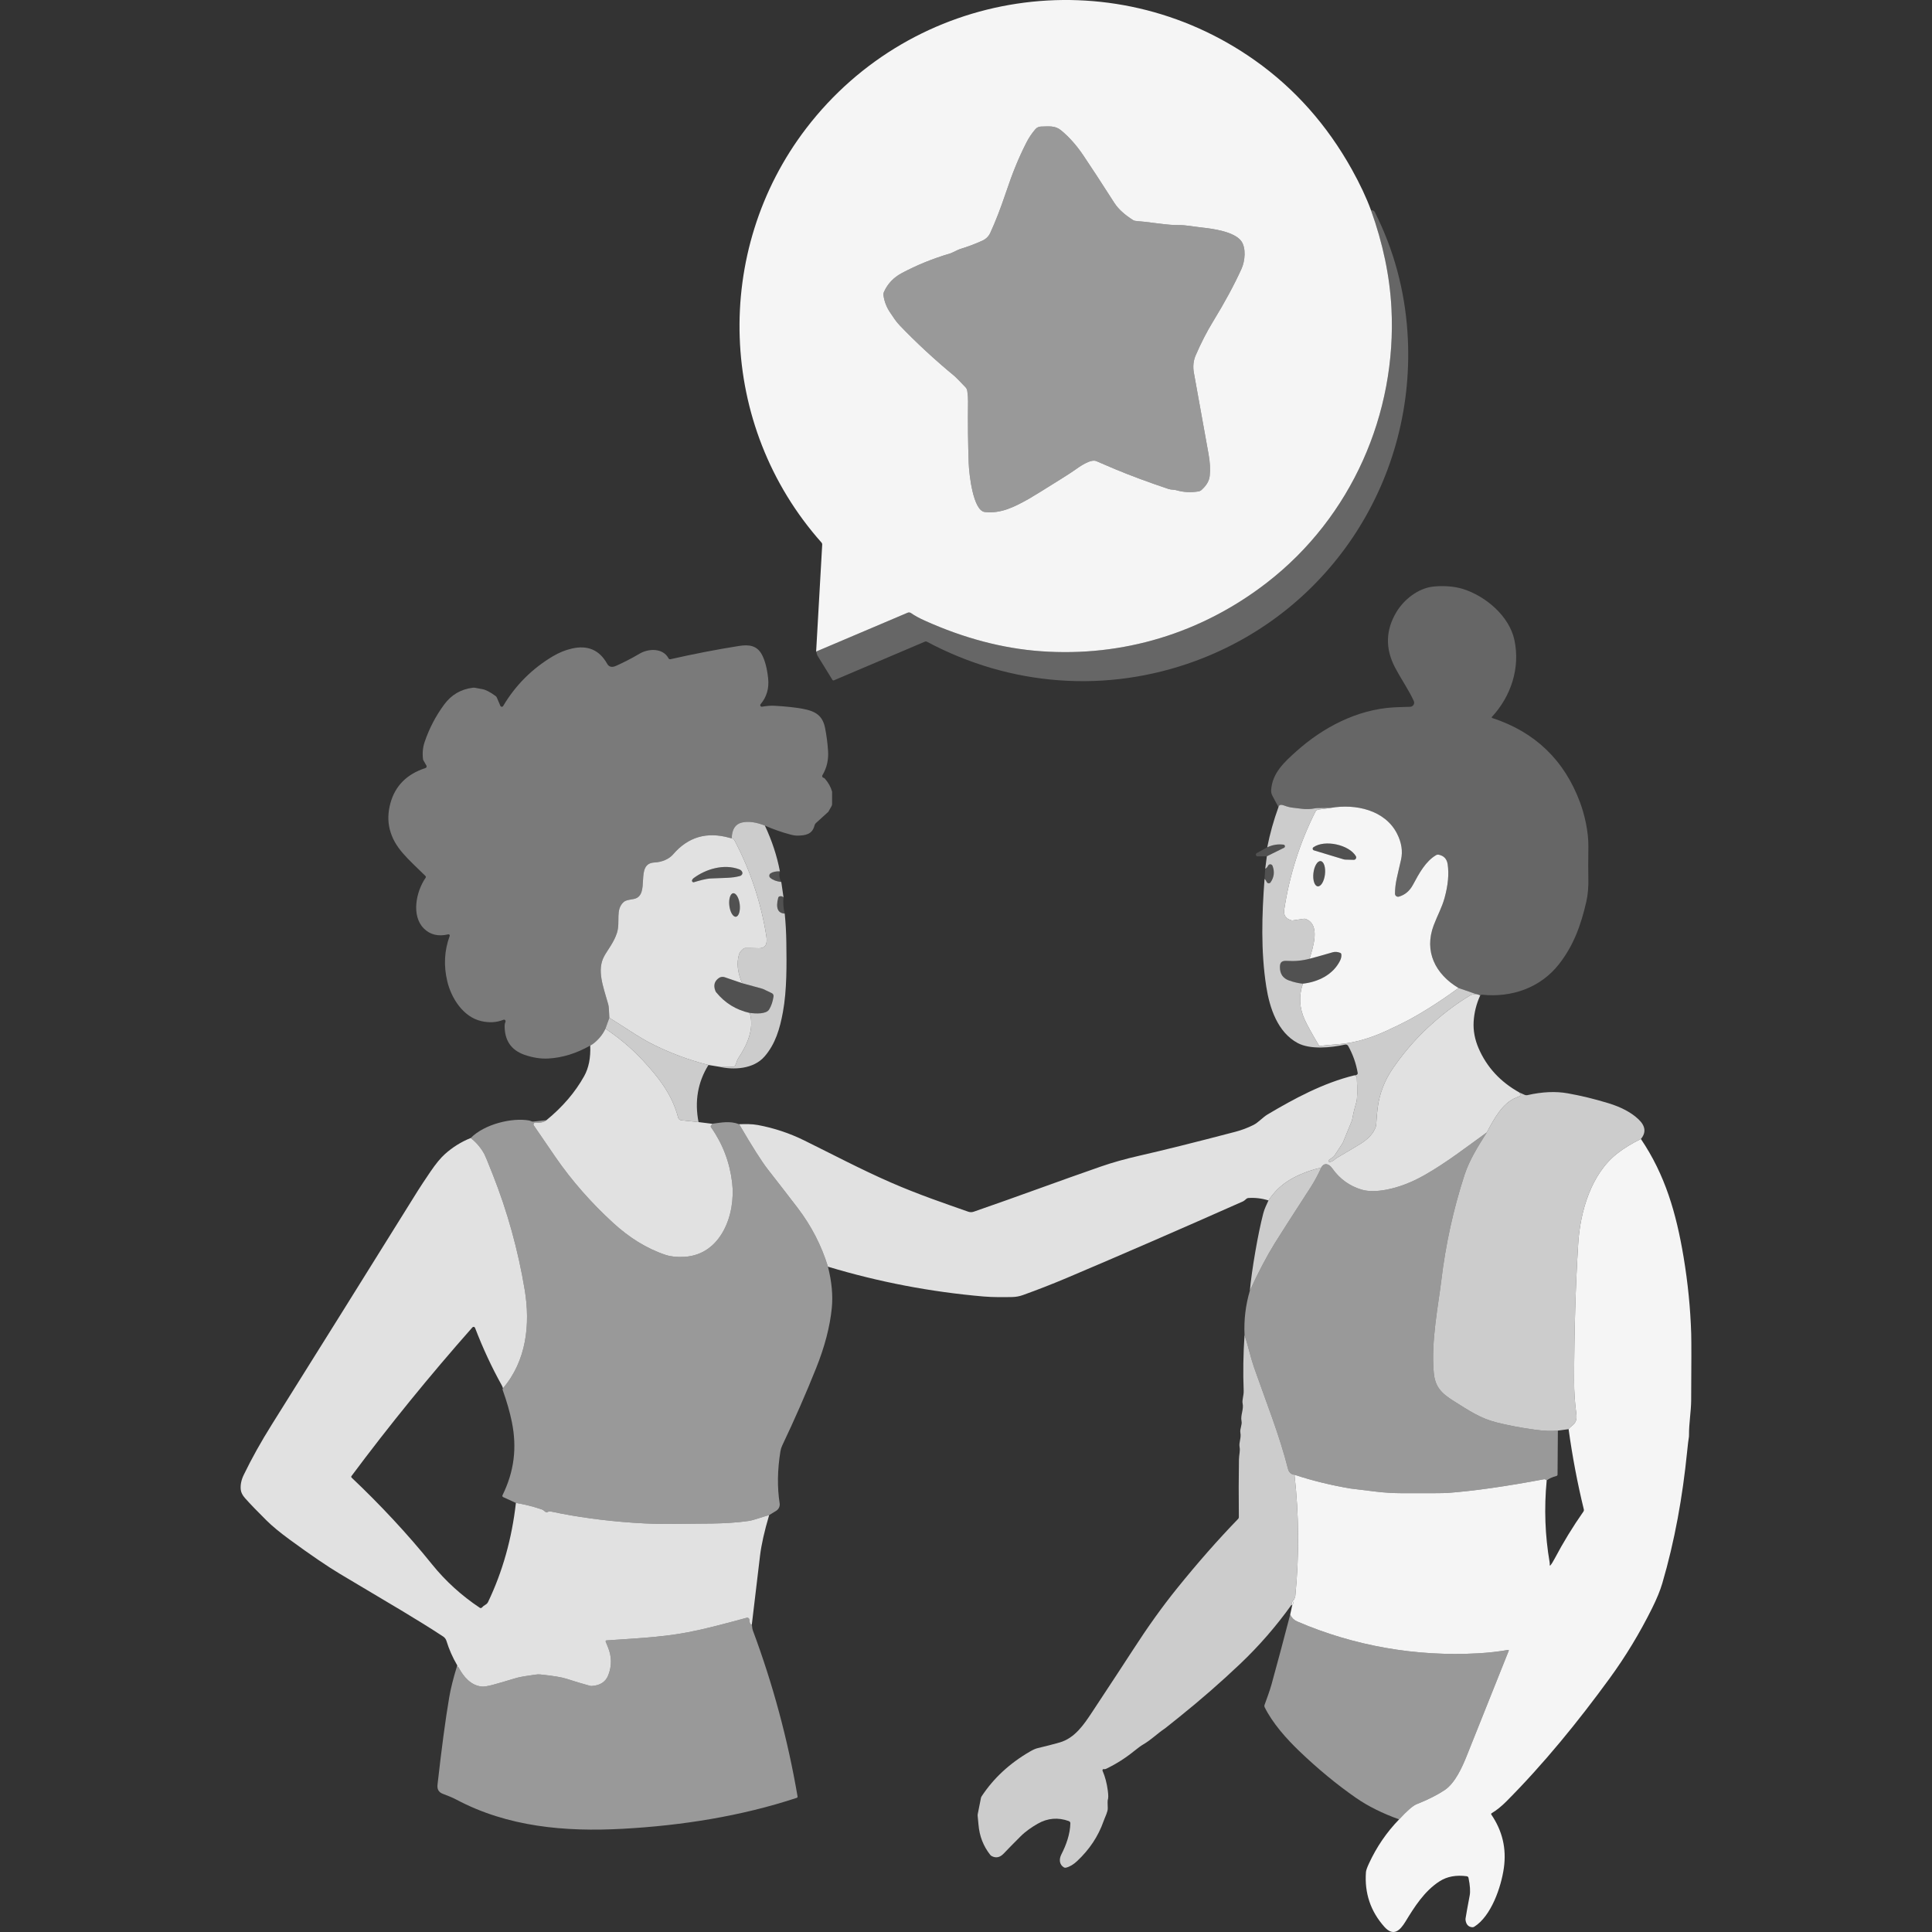 <?xml version="1.0" encoding="UTF-8" standalone="no"?>
<!DOCTYPE svg PUBLIC "-//W3C//DTD SVG 1.1//EN" "http://www.w3.org/Graphics/SVG/1.1/DTD/svg11.dtd">
<svg width="100%" height="100%" viewBox="0 0 300 300" version="1.1" xmlns="http://www.w3.org/2000/svg" xmlns:xlink="http://www.w3.org/1999/xlink" xml:space="preserve" xmlns:serif="http://www.serif.com/" style="fill-rule:evenodd;clip-rule:evenodd;stroke-linejoin:round;stroke-miterlimit:2;">
    <rect x="0" y="0" width="300" height="300" fill="#333333" stroke="none"/>
    <path d="M212.888,32.647C214.747,37.821 215.803,42.886 216.062,47.836C216.913,64.253 209.832,80.335 196.72,90.478C186.577,98.324 174.357,102.036 161.641,101.124C155.703,100.698 149.684,99.111 143.582,96.363C142.702,95.966 141.995,95.575 141.458,95.195C141.307,95.089 141.112,95.07 140.942,95.14L126.729,101.175L127.673,84.549C127.68,84.444 127.641,84.338 127.571,84.258C111.403,66.084 110.644,38.924 125.184,19.934C141.81,-1.782 172.498,-6.454 194.867,9.378C201.043,13.749 206.06,19.397 209.919,26.318C211.186,28.593 212.175,30.701 212.888,32.647ZM152.916,79.503C155.428,79.785 157.517,78.723 159.83,77.417C160.381,77.107 162.057,76.07 164.864,74.31C165.827,73.705 166.483,73.277 166.838,73.024C167.606,72.47 169.359,71.226 170.233,71.6C171.74,72.25 172.684,72.653 173.058,72.809C175.519,73.84 178.322,74.88 181.464,75.932C181.627,75.987 181.905,76.028 182.299,76.057C182.446,76.07 182.59,76.096 182.728,76.137C183.774,76.438 184.894,76.496 186.084,76.31C186.263,76.281 186.433,76.201 186.567,76.08C187.332,75.398 187.754,74.681 187.841,73.923C187.956,72.921 187.895,71.773 187.658,70.477C186.887,66.269 186.132,62.074 185.387,57.892C185.211,56.916 185.303,56.011 185.665,55.176C186.484,53.275 187.38,51.528 188.353,49.938C190.18,46.953 191.655,44.22 192.778,41.743C193.338,40.515 193.517,38.48 192.733,37.424C191.648,35.968 188.359,35.517 186.663,35.334C185.115,35.168 184.222,34.938 182.929,34.95C182.225,34.957 181.291,34.883 180.123,34.733C178.206,34.486 176.93,34.342 176.293,34.298C176.175,34.288 176.059,34.25 175.96,34.186C174.613,33.338 173.637,32.445 173.036,31.507C171.049,28.407 169.452,25.959 168.242,24.164C167.177,22.58 166.012,21.265 164.742,20.225C163.804,19.457 162.812,19.637 161.645,19.653C161.315,19.656 161.001,19.803 160.784,20.052C160.23,20.692 159.757,21.393 159.37,22.158C158.138,24.58 157.226,26.849 156.231,29.808C155.37,32.365 154.551,34.483 153.767,36.166C153.514,36.713 153.098,37.117 152.525,37.379C151.431,37.875 150.273,38.31 149.05,38.684C148.951,38.713 148.852,38.752 148.759,38.8C148.097,39.129 147.684,39.315 147.524,39.363C144.852,40.15 142.35,41.167 140.024,42.412C138.757,43.087 137.839,44.054 137.272,45.305C137.192,45.484 137.164,45.679 137.189,45.874C137.32,46.825 137.663,47.704 138.21,48.514C138.792,49.372 139.099,49.89 139.72,50.539C142.283,53.218 145.118,55.838 148.228,58.408C148.385,58.539 148.945,59.105 149.905,60.11C150.068,60.279 150.17,60.494 150.202,60.724C150.286,61.303 150.324,61.831 150.318,62.314C150.276,65.748 150.311,68.957 150.42,71.936C150.484,73.654 151.102,79.298 152.916,79.503Z" style="fill:white;fill-opacity:0.95;fill-rule:nonzero;"/>
    <path d="M152.916,79.503C151.102,79.298 150.484,73.654 150.42,71.936C150.311,68.957 150.276,65.748 150.318,62.314C150.324,61.831 150.286,61.303 150.202,60.724C150.17,60.494 150.068,60.279 149.905,60.11C148.945,59.105 148.385,58.539 148.228,58.408C145.118,55.838 142.283,53.218 139.72,50.539C139.099,49.89 138.792,49.372 138.21,48.514C137.663,47.704 137.32,46.825 137.189,45.874C137.164,45.679 137.192,45.484 137.272,45.305C137.839,44.054 138.757,43.087 140.024,42.412C142.35,41.167 144.852,40.15 147.524,39.363C147.684,39.315 148.097,39.129 148.759,38.8C148.852,38.752 148.951,38.713 149.05,38.684C150.273,38.31 151.431,37.875 152.525,37.379C153.098,37.117 153.514,36.713 153.767,36.166C154.551,34.483 155.37,32.365 156.231,29.808C157.226,26.849 158.138,24.58 159.37,22.158C159.757,21.393 160.23,20.692 160.784,20.052C161.001,19.803 161.315,19.656 161.645,19.653C162.812,19.637 163.804,19.457 164.742,20.225C166.012,21.265 167.177,22.58 168.242,24.164C169.452,25.959 171.049,28.407 173.036,31.507C173.637,32.445 174.613,33.338 175.96,34.186C176.059,34.25 176.175,34.288 176.293,34.298C176.93,34.342 178.206,34.486 180.123,34.733C181.291,34.883 182.225,34.957 182.929,34.95C184.222,34.938 185.115,35.168 186.663,35.334C188.359,35.517 191.648,35.968 192.733,37.424C193.517,38.48 193.338,40.515 192.778,41.743C191.655,44.22 190.18,46.953 188.353,49.938C187.38,51.528 186.484,53.275 185.665,55.176C185.303,56.011 185.211,56.916 185.387,57.892C186.132,62.074 186.887,66.269 187.658,70.477C187.895,71.773 187.956,72.921 187.841,73.923C187.754,74.681 187.332,75.398 186.567,76.08C186.433,76.201 186.263,76.281 186.084,76.31C184.894,76.496 183.774,76.438 182.728,76.137C182.59,76.096 182.446,76.07 182.299,76.057C181.905,76.028 181.627,75.987 181.464,75.932C178.322,74.88 175.519,73.84 173.058,72.809C172.684,72.653 171.74,72.25 170.233,71.6C169.359,71.226 167.606,72.47 166.838,73.024C166.483,73.277 165.827,73.705 164.864,74.31C162.057,76.07 160.381,77.107 159.83,77.417C157.517,78.723 155.428,79.785 152.916,79.503Z" style="fill:white;fill-opacity:0.5;fill-rule:nonzero;"/>
    <path d="M126.729,101.175L140.942,95.14C141.112,95.07 141.307,95.089 141.458,95.195C141.995,95.575 142.702,95.966 143.582,96.363C149.684,99.111 155.703,100.698 161.641,101.124C174.357,102.036 186.577,98.324 196.72,90.478C209.832,80.335 216.913,64.253 216.062,47.836C215.803,42.886 214.747,37.821 212.888,32.647C213.179,32.627 213.384,32.733 213.499,32.963C216.427,38.796 218.11,45.007 218.552,51.595C220.055,74.089 206.805,94.84 185.633,102.631C171.852,107.702 156.925,106.579 143.912,99.636C143.832,99.591 143.733,99.588 143.646,99.623L129.481,105.645C129.401,105.677 129.308,105.648 129.263,105.575L126.976,101.866C126.924,101.78 126.883,101.69 126.854,101.594L126.729,101.175Z" style="fill:white;fill-opacity:0.25;fill-rule:nonzero;"/>
    <path d="M229.847,154.569C229.645,154.463 229.434,154.396 229.213,154.361L226.477,153.417C222.878,151.263 221.092,147.737 222.628,143.667C223.198,142.163 223.895,140.935 224.308,139.444C224.858,137.45 225.018,135.7 224.791,134.193C224.666,133.364 224.193,132.871 223.377,132.711C223.252,132.686 223.124,132.708 223.015,132.772C221.374,133.729 220.363,135.601 219.406,137.386C218.891,138.346 218.164,138.96 217.221,139.229C216.913,139.316 216.609,139.085 216.613,138.768C216.625,137.108 216.961,136.129 217.553,133.492C217.844,132.19 217.64,130.843 216.933,129.451C215.077,125.787 210.504,124.77 206.645,125.448L204.495,125.477C204.409,125.48 204.326,125.49 204.242,125.506C203.519,125.653 202.815,125.678 202.131,125.586C201.532,125.506 201.065,125.451 200.732,125.416C200.339,125.378 199.888,125.262 199.372,125.07C198.883,124.888 198.598,124.974 198.518,125.33L197.558,123.522C197.43,123.279 197.369,123.003 197.382,122.728C197.526,120.037 199.472,118.3 201.276,116.681C205.433,112.947 210.712,110.192 216.318,109.846C216.853,109.814 217.739,109.782 218.971,109.75C219.422,109.737 219.719,109.27 219.534,108.857C218.801,107.219 217.672,105.623 216.641,103.684C215.077,100.727 215.147,97.838 216.853,95.012C218.008,93.099 220.167,91.384 222.436,91.099C223.889,90.92 225.716,91 227.172,91.457C230.679,92.561 234.358,95.646 235.158,99.386C236.083,103.719 234.624,108.118 231.667,111.312C231.613,111.369 231.635,111.465 231.712,111.491C238.358,113.663 242.901,118.025 245.34,124.578C246.037,126.446 246.671,129.093 246.642,131.467C246.613,133.819 246.61,135.412 246.636,136.247C246.677,137.665 246.572,138.925 246.319,140.026C245.49,143.645 244.351,146.816 242.073,149.721C239.203,153.385 234.726,154.933 230.157,154.46C230.035,154.447 229.933,154.482 229.847,154.569Z" style="fill:white;fill-opacity:0.25;fill-rule:nonzero;"/>
    <path d="M118.772,128.2C117.383,127.646 116.189,127.489 115.188,127.726C114.174,127.969 113.652,128.782 113.623,130.168C113.495,130.152 113.386,130.129 113.3,130.104C109.774,129.102 106.849,129.953 104.526,132.657C103.883,133.403 102.789,133.873 101.618,133.927C98.482,134.074 101.109,139.053 98.418,139.591C97.874,139.7 97.202,139.748 96.85,140.061C95.516,141.245 96.351,143.107 95.804,144.845C95.353,146.291 94.361,147.494 93.836,148.448C92.63,150.639 93.663,153.161 94.45,155.97C94.527,156.245 94.582,156.936 94.617,158.044L94.009,159.736C93.766,160.261 93.459,160.731 93.091,161.147C92.595,161.71 92.115,162.114 91.651,162.354C89.494,163.579 87.321,164.248 85.13,164.366C83.952,164.427 82.727,164.238 81.45,163.793C79.37,163.067 78.34,161.554 78.359,159.25C78.362,159.048 78.404,158.86 78.484,158.687C78.58,158.482 78.375,158.264 78.167,158.351C77.114,158.78 75.959,158.847 74.699,158.549C71.947,157.906 70.097,155.049 69.457,152.39C68.872,149.951 68.994,147.6 69.829,145.334C69.88,145.194 69.755,145.05 69.608,145.085C68.069,145.449 66.814,145.155 65.839,144.198C63.829,142.227 64.6,138.445 66.088,136.301C66.149,136.212 66.136,136.094 66.059,136.017C63.298,133.291 61.244,131.662 60.517,128.753C60.201,127.489 60.236,126.146 60.623,124.725C61.362,122.021 63.176,120.197 66.069,119.26C66.226,119.209 66.299,119.026 66.216,118.882L65.73,118.037C65.707,118.002 65.695,117.967 65.691,117.926C65.567,116.972 65.65,116.066 65.941,115.206C66.648,113.116 67.662,111.174 68.984,109.382C70.094,107.882 71.572,107.018 73.425,106.79C73.547,106.774 73.671,106.781 73.793,106.806C73.956,106.842 74.331,106.909 74.913,107.014C75.431,107.107 76.113,107.462 76.954,108.077C77.044,108.141 77.114,108.23 77.156,108.333L77.697,109.606C77.774,109.789 78.023,109.805 78.126,109.635C80.045,106.403 82.618,103.828 85.846,101.908C86.797,101.341 87.779,100.941 88.793,100.708C91.248,100.141 93.075,100.925 94.268,103.053C94.556,103.568 95.017,103.68 95.654,103.396C96.437,103.047 98.028,102.282 99.282,101.521C100.652,100.692 102.933,100.567 103.813,102.234C103.867,102.336 103.986,102.391 104.098,102.365C107.717,101.543 111.259,100.858 114.724,100.308C116.295,100.058 117.556,100.209 118.33,101.693C118.8,102.599 119.114,103.815 119.277,105.347C119.44,106.893 119.05,108.224 118.106,109.347C117.962,109.52 118.112,109.776 118.333,109.737C119.063,109.606 119.728,109.558 120.327,109.593C122.038,109.693 123.466,109.846 124.614,110.054C126.662,110.429 127.74,111.12 128.124,113.075C128.342,114.172 128.492,115.331 128.579,116.553C128.678,117.964 128.39,119.234 127.708,120.37C127.651,120.466 127.657,120.591 127.724,120.68C127.763,120.728 127.827,120.767 127.913,120.792C127.98,120.808 128.048,120.86 128.118,120.946C128.633,121.544 128.991,122.191 129.196,122.888C129.203,122.911 129.206,122.93 129.206,122.949L129.206,124.856C129.206,124.974 129.174,125.09 129.116,125.189L128.636,126.03C128.627,126.05 128.611,126.066 128.595,126.082L126.726,127.777C126.601,127.889 126.512,128.037 126.47,128.2C126.128,129.563 125.078,129.729 123.872,129.755C123.562,129.764 123.181,129.707 122.733,129.588C121.418,129.243 120.096,128.779 118.772,128.2Z" style="fill:white;fill-opacity:0.35;fill-rule:nonzero;"/>
    <path d="M210.683,167.278C210.581,167.096 210.456,166.993 210.312,166.977C210.517,166.98 210.667,166.926 210.767,166.82C210.818,166.769 210.84,166.696 210.827,166.622C210.575,165.134 210.079,163.733 209.346,162.418C209.253,162.248 209.061,162.162 208.872,162.203C206.623,162.702 203.443,162.994 201.51,161.966C198.381,160.299 197.142,156.508 196.624,153.193C195.763,147.664 195.942,142.023 196.358,136.471C196.486,136.583 196.602,136.749 196.704,136.964C196.816,137.201 197.142,137.226 197.293,137.012C197.843,136.225 197.945,135.374 197.603,134.458C197.485,134.142 197.046,134.122 196.902,134.426C196.787,134.67 196.64,134.823 196.464,134.89L196.714,132.961L199.382,131.643C199.609,131.531 199.555,131.192 199.302,131.156C198.448,131.044 197.603,131.182 196.774,131.569C197.193,129.454 197.776,127.374 198.518,125.33C198.598,124.974 198.883,124.888 199.372,125.07C199.888,125.262 200.339,125.378 200.732,125.416C201.065,125.451 201.532,125.506 202.131,125.586C202.815,125.678 203.519,125.653 204.242,125.506C204.326,125.49 204.409,125.48 204.495,125.477L206.645,125.448L204.732,125.704C204.521,125.733 204.338,125.864 204.246,126.053C201.836,130.856 200.227,135.921 199.414,141.251C199.283,142.115 199.664,142.669 200.563,142.915C200.604,142.928 200.649,142.931 200.691,142.925L202.467,142.666C202.556,142.653 202.649,142.663 202.735,142.695C205.145,143.574 203.83,147.232 203.347,148.876C202.214,149.174 201.056,149.283 199.872,149.203C199.094,149.152 198.749,149.372 198.745,150.143C198.736,151.212 199.209,151.913 200.16,152.249C200.931,152.521 201.647,152.684 202.31,152.745C201.663,154.649 201.759,156.517 202.601,158.344C202.982,159.176 203.711,160.498 204.786,162.309C204.838,162.395 204.94,162.44 205.039,162.421C205.452,162.341 206.386,162.245 207.836,162.139C210.168,161.963 212.616,161.288 215.179,160.114C216.693,159.419 217.876,158.844 218.724,158.386C221.147,157.08 223.732,155.423 226.477,153.417L229.213,154.361L228.57,154.45C228.493,154.46 228.42,154.485 228.352,154.527C226.007,155.913 223.703,157.682 221.441,159.829C219.518,161.656 217.78,163.707 216.232,165.976C214.974,167.822 214.2,169.851 213.915,172.065C213.835,172.695 213.762,173.537 213.698,174.583C213.688,174.737 213.659,174.89 213.605,175.034C213.256,175.984 212.498,176.829 211.333,177.562C210.712,177.952 209.455,178.704 207.557,179.814C207.468,179.869 207.385,179.93 207.311,180C207.061,180.234 206.789,180.381 206.498,180.438C206.309,180.477 206.207,180.23 206.361,180.118L207.058,179.616C207.106,179.581 207.148,179.536 207.183,179.485L208.508,177.463L209.877,174.125C209.919,174.029 209.948,173.93 209.967,173.825C210.13,172.929 210.344,172.042 210.61,171.166C210.77,170.638 210.795,169.342 210.683,167.278Z" style="fill:white;fill-opacity:0.75;"/>
    <path d="M203.347,148.876C203.83,147.232 205.145,143.574 202.735,142.695C202.649,142.663 202.556,142.653 202.467,142.666L200.691,142.925C200.649,142.931 200.604,142.928 200.563,142.915C199.664,142.669 199.283,142.115 199.414,141.251C200.227,135.921 201.836,130.856 204.246,126.053C204.338,125.864 204.521,125.733 204.732,125.704L206.645,125.448C210.504,124.77 215.077,125.787 216.933,129.451C217.64,130.843 217.844,132.19 217.553,133.492C216.961,136.129 216.625,137.108 216.613,138.768C216.609,139.085 216.913,139.316 217.221,139.229C218.164,138.96 218.891,138.346 219.406,137.386C220.363,135.601 221.374,133.729 223.015,132.772C223.124,132.708 223.252,132.686 223.377,132.711C224.193,132.871 224.666,133.364 224.791,134.193C225.018,135.7 224.858,137.45 224.308,139.444C223.895,140.935 223.198,142.163 222.628,143.667C221.092,147.737 222.878,151.263 226.477,153.417C223.732,155.423 221.147,157.08 218.724,158.386C217.876,158.844 216.693,159.419 215.179,160.114C212.616,161.288 210.168,161.963 207.836,162.139C206.386,162.245 205.452,162.341 205.039,162.421C204.94,162.44 204.838,162.395 204.786,162.309C203.711,160.498 202.982,159.176 202.601,158.344C201.759,156.517 201.663,154.649 202.31,152.745C204.668,152.482 206.998,151.36 208.079,149.18C208.255,148.825 208.322,148.492 208.284,148.185C208.271,148.08 208.2,147.994 208.101,147.955C207.688,147.793 207.302,147.764 206.943,147.868C205.207,148.375 204.009,148.707 203.347,148.876ZM205.074,133.71C204.578,133.652 204.076,134.484 203.948,135.566C203.82,136.65 204.118,137.575 204.614,137.632C205.11,137.69 205.612,136.858 205.74,135.776C205.868,134.692 205.57,133.767 205.074,133.71ZM204.025,132.043L208.591,133.425C208.703,133.46 208.815,133.479 208.933,133.483L210.204,133.518C210.501,133.527 210.69,133.204 210.54,132.948C209.493,131.176 205.718,130.321 203.948,131.56C203.762,131.691 203.807,131.975 204.025,132.043Z" style="fill:white;fill-opacity:0.95;"/>
    <path d="M204.025,132.043C203.807,131.975 203.762,131.691 203.948,131.56C205.718,130.321 209.493,131.176 210.54,132.948C210.69,133.204 210.501,133.527 210.204,133.518L208.933,133.483C208.815,133.479 208.703,133.46 208.591,133.425L204.025,132.043ZM205.074,133.71C205.57,133.767 205.868,134.692 205.74,135.776C205.612,136.858 205.11,137.69 204.614,137.632C204.118,137.575 203.82,136.65 203.948,135.566C204.076,134.484 204.578,133.652 205.074,133.71ZM202.31,152.745C201.647,152.684 200.931,152.521 200.16,152.249C199.209,151.913 198.736,151.212 198.745,150.143C198.749,149.372 199.094,149.152 199.872,149.203C201.056,149.283 202.214,149.174 203.347,148.876C204.009,148.707 205.206,148.371 206.943,147.868C207.301,147.763 207.689,147.792 208.101,147.955C208.201,147.993 208.271,148.08 208.284,148.185C208.322,148.492 208.255,148.825 208.079,149.18C206.997,151.359 204.668,152.482 202.31,152.745ZM196.358,136.471L196.464,134.89C196.64,134.823 196.787,134.67 196.902,134.426C197.046,134.122 197.485,134.142 197.603,134.458C197.945,135.374 197.843,136.225 197.293,137.012C197.142,137.226 196.816,137.201 196.704,136.964C196.602,136.749 196.486,136.583 196.358,136.471Z" style="fill:white;fill-opacity:0.15;"/>
    <path d="M118.772,128.2C119.875,130.552 120.653,132.916 121.101,135.294C120.474,135.284 119.991,135.39 119.655,135.61C119.408,135.774 119.389,136.126 119.613,136.317C120.003,136.65 120.573,136.865 121.319,136.957L121.664,139.335C121.463,139.165 121.258,139.117 121.043,139.188C120.941,139.223 120.864,139.303 120.839,139.405C120.432,140.986 120.771,141.805 121.853,141.863C121.997,143.299 122.08,144.784 122.102,146.317C122.15,149.737 122.202,153.721 121.568,157.164C121.098,159.711 120.419,162.091 118.714,164.056C117.018,166.011 113.918,166.193 111.521,165.614L113.876,165.64C113.978,165.64 114.078,165.585 114.132,165.499C114.353,165.141 114.404,164.683 114.625,164.347C115.978,162.306 117.168,159.813 116.42,157.292C117.348,157.404 118.986,157.5 119.44,156.741C119.776,156.181 120,155.513 120.115,154.729C120.147,154.517 120.039,154.31 119.843,154.217L118.528,153.59C118.464,153.561 118.397,153.535 118.33,153.516L115.249,152.674C114.522,151.033 114.359,149.542 114.753,148.201C114.842,147.9 115.076,147.603 115.453,147.309C115.533,147.245 115.633,147.209 115.735,147.206C116.039,147.197 116.711,147.209 117.754,147.238C119.034,147.277 119.168,146.4 118.989,145.293C118.148,140.055 116.497,135.114 114.042,130.472C113.998,130.388 113.934,130.315 113.854,130.26C113.764,130.2 113.687,130.171 113.623,130.168C113.652,128.782 114.174,127.969 115.188,127.726C116.189,127.489 117.383,127.646 118.772,128.2Z" style="fill:white;fill-opacity:0.75;fill-rule:nonzero;"/>
    <path d="M113.623,130.168C113.687,130.171 113.764,130.2 113.854,130.26C113.934,130.315 113.998,130.388 114.042,130.472C116.497,135.114 118.148,140.055 118.989,145.293C119.168,146.4 119.034,147.277 117.754,147.238C116.711,147.209 116.039,147.197 115.735,147.206C115.633,147.209 115.533,147.245 115.453,147.309C115.076,147.603 114.842,147.9 114.753,148.201C114.359,149.542 114.522,151.033 115.249,152.674L112.513,151.737C112.219,151.638 111.892,151.683 111.636,151.859C110.935,152.342 110.753,153.007 111.083,153.862C111.115,153.945 111.159,154.022 111.214,154.089C112.567,155.749 114.302,156.818 116.42,157.292C117.168,159.813 115.978,162.306 114.625,164.347C114.404,164.683 114.353,165.141 114.132,165.499C114.078,165.585 113.978,165.64 113.876,165.64L111.521,165.614L110.008,165.368C106.897,164.587 103.909,163.464 101.042,161.998C100.213,161.573 99.132,160.93 97.804,160.069C96.757,159.387 95.695,158.712 94.617,158.044C94.582,156.936 94.527,156.245 94.45,155.97C93.663,153.161 92.63,150.639 93.836,148.448C94.361,147.494 95.353,146.291 95.804,144.845C96.351,143.107 95.516,141.245 96.85,140.061C97.202,139.748 97.874,139.7 98.418,139.591C101.109,139.053 98.482,134.074 101.618,133.927C102.789,133.873 103.883,133.403 104.526,132.657C106.849,129.953 109.774,129.102 113.3,130.104C113.386,130.129 113.495,130.152 113.623,130.168ZM107.461,136.676C107.393,136.861 107.566,137.044 107.755,136.989C108.568,136.746 109.579,136.445 110.385,136.407C112.564,136.305 113.681,136.365 114.903,136.023C115.178,135.946 115.341,135.684 115.265,135.444C115.197,135.236 115.034,135.082 114.781,134.986C112.404,134.09 109.576,134.948 107.675,136.378C107.579,136.452 107.509,136.551 107.461,136.676ZM113.847,138.701C113.402,138.752 113.134,139.61 113.251,140.619C113.367,141.626 113.825,142.4 114.269,142.35C114.714,142.298 114.983,141.44 114.866,140.432C114.749,139.424 114.292,138.65 113.847,138.701Z" style="fill:white;fill-opacity:0.85;fill-rule:nonzero;"/>
    <path d="M196.714,132.961L195.286,132.977C195.005,132.98 194.906,132.606 195.152,132.468L196.774,131.569C197.603,131.182 198.448,131.044 199.302,131.156C199.555,131.192 199.609,131.531 199.382,131.643L196.714,132.961Z" style="fill:white;fill-opacity:0.15;fill-rule:nonzero;"/>
    <path d="M107.461,136.676C107.509,136.551 107.579,136.452 107.675,136.378C109.576,134.948 112.404,134.09 114.781,134.986C115.034,135.082 115.197,135.236 115.265,135.444C115.341,135.684 115.178,135.946 114.903,136.023C113.681,136.365 112.564,136.305 110.385,136.407C109.579,136.445 108.568,136.746 107.755,136.989C107.566,137.044 107.393,136.861 107.461,136.676Z" style="fill:white;fill-opacity:0.15;fill-rule:nonzero;"/>
    <path d="M121.101,135.294C120.931,135.777 121.002,136.33 121.319,136.957C120.573,136.865 120.003,136.65 119.613,136.317C119.389,136.126 119.408,135.774 119.655,135.61C119.991,135.39 120.474,135.284 121.101,135.294Z" style="fill:white;fill-opacity:0.15;fill-rule:nonzero;"/>
    <path d="M113.847,138.701C114.292,138.65 114.749,139.424 114.866,140.432C114.983,141.44 114.714,142.298 114.269,142.35C113.825,142.4 113.367,141.626 113.251,140.619C113.134,139.61 113.402,138.752 113.847,138.701Z" style="fill:white;fill-opacity:0.15;fill-rule:nonzero;"/>
    <path d="M121.664,139.335C121.574,140.212 121.638,141.053 121.853,141.863C120.771,141.805 120.432,140.986 120.839,139.405C120.864,139.303 120.941,139.223 121.043,139.188C121.258,139.117 121.463,139.165 121.664,139.335Z" style="fill:white;fill-opacity:0.15;fill-rule:nonzero;"/>
    <path d="M115.249,152.674L118.33,153.516C118.397,153.535 118.464,153.561 118.528,153.59L119.843,154.217C120.039,154.31 120.147,154.517 120.115,154.729C120,155.513 119.776,156.181 119.44,156.741C118.986,157.5 117.348,157.404 116.42,157.292C114.302,156.818 112.567,155.749 111.214,154.089C111.159,154.022 111.115,153.945 111.083,153.862C110.753,153.007 110.935,152.342 111.636,151.859C111.892,151.683 112.219,151.638 112.513,151.737L115.249,152.674Z" style="fill:white;fill-opacity:0.15;fill-rule:nonzero;"/>
    <path d="M229.213,154.361C229.434,154.396 229.645,154.463 229.847,154.569C229.248,155.887 228.906,157.253 228.826,158.671C228.749,160.043 229.008,161.416 229.603,162.792C230.877,165.726 232.992,168.011 235.945,169.649C235.971,169.735 236.028,169.835 236.121,169.947C236.179,170.014 236.16,170.119 236.08,170.158C235.916,170.241 235.673,170.347 235.357,170.474C233.296,171.306 232.003,173.713 230.871,175.84C227.674,178.141 224.58,180.55 221.207,182.464C219.208,183.597 217.256,184.348 215.352,184.72C213.774,185.027 212.472,185.03 211.451,184.729C209.58,184.179 208.06,183.088 206.898,181.459C206.623,181.072 206.345,180.851 206.06,180.79C205.689,180.71 205.391,180.88 205.167,181.296C203.26,181.754 201.612,182.403 200.22,183.241C198.931,184.019 197.846,185.075 196.966,186.403C195.952,186.08 194.906,185.955 193.827,186.028C193.725,186.035 193.626,186.076 193.549,186.144C193.299,186.368 193.13,186.499 193.04,186.537C183.329,190.847 174.203,194.815 165.657,198.434C163.376,199.397 161.094,200.289 158.813,201.105C158.288,201.294 157.735,201.393 157.175,201.403C155.885,201.425 154.228,201.448 152.74,201.32C144.504,200.609 136.447,199.067 128.566,196.69C127.552,193.391 125.981,190.351 123.859,187.567C122.336,185.574 120.8,183.587 119.251,181.613C118.288,180.381 116.794,178.032 114.775,174.567C115.754,174.541 116.717,174.516 117.677,174.692C120.189,175.159 122.598,175.959 124.899,177.095C128.982,179.104 133.705,181.597 138.328,183.616C142.587,185.478 146.827,186.915 150.35,188.153C150.622,188.249 150.916,188.249 151.191,188.156C158.102,185.769 164.403,183.405 170.943,181.139C172.735,180.515 174.731,179.955 176.93,179.456C180.565,178.631 185.534,177.392 191.834,175.741C192.797,175.488 193.731,175.136 194.634,174.685C195.398,174.305 196.096,173.482 196.822,173.053C200.95,170.606 205.455,168.164 210.312,166.977C210.456,166.993 210.581,167.096 210.683,167.278C210.795,169.342 210.77,170.638 210.61,171.166C210.344,172.042 210.13,172.929 209.967,173.825C209.948,173.93 209.919,174.029 209.877,174.125L208.508,177.463L207.183,179.485C207.148,179.536 207.106,179.581 207.058,179.616L206.361,180.118C206.207,180.23 206.309,180.477 206.498,180.438C206.789,180.381 207.061,180.234 207.311,180C207.385,179.93 207.468,179.869 207.557,179.814C209.455,178.704 210.712,177.952 211.333,177.562C212.498,176.829 213.256,175.984 213.605,175.034C213.659,174.89 213.688,174.737 213.698,174.583C213.762,173.537 213.835,172.695 213.915,172.065C214.2,169.851 214.974,167.822 216.232,165.976C217.78,163.707 219.518,161.656 221.441,159.829C223.703,157.682 226.007,155.913 228.352,154.527C228.42,154.485 228.493,154.46 228.57,154.45L229.213,154.361Z" style="fill:white;fill-opacity:0.85;fill-rule:nonzero;"/>
    <path d="M110.008,165.368C108.353,168.04 107.838,170.996 108.468,174.237L105.787,173.953C105.553,173.927 105.362,173.761 105.301,173.537C104.386,170.001 102.296,167.31 99.791,164.625C98.076,162.789 96.15,161.16 94.009,159.736L94.617,158.044C95.695,158.712 96.757,159.387 97.804,160.069C99.132,160.93 100.213,161.573 101.042,161.998C103.909,163.464 106.897,164.587 110.008,165.368Z" style="fill:white;fill-opacity:0.75;fill-rule:nonzero;"/>
    <path d="M108.468,174.237L110.567,174.5C110.638,174.529 110.596,174.609 110.439,174.74C110.356,174.813 110.34,174.938 110.404,175.031C112.219,177.613 113.313,180.48 113.687,183.629C114.266,188.534 112.004,194.821 106.289,195.16C105.144,195.228 104.168,195.128 103.362,194.863C100.344,193.861 97.647,192.121 95.225,189.906C91.766,186.742 88.774,183.328 86.246,179.664C85.424,178.474 84.304,176.839 82.887,174.756C82.755,174.561 82.906,174.301 83.139,174.321C83.923,174.381 84.493,174.253 84.855,173.937C87.366,171.882 89.318,169.601 90.713,167.092C91.42,165.822 91.731,164.245 91.651,162.354C92.115,162.114 92.595,161.71 93.091,161.147C93.459,160.731 93.766,160.261 94.009,159.736C96.15,161.16 98.076,162.789 99.791,164.625C102.296,167.31 104.386,170.001 105.301,173.537C105.362,173.761 105.553,173.927 105.787,173.953L108.468,174.237Z" style="fill:white;fill-opacity:0.85;fill-rule:nonzero;"/>
    <path d="M254.798,176.861C253.406,177.539 252.181,178.291 251.125,179.114C247.09,182.265 245.381,188.099 245.068,193.055C244.658,199.522 244.444,206.631 244.428,214.381C244.425,216.083 244.54,217.821 244.78,219.597C244.885,220.387 244.703,220.95 244.069,221.42C243.833,221.596 243.666,221.763 243.573,221.92L241.906,222.144C240.886,222.236 239.731,222.195 238.435,222.016C236.192,221.708 234.176,221.328 232.39,220.876C229.863,220.24 228.106,219.04 225.719,217.542C223.774,216.326 222.826,215.322 222.631,213.114C222.196,208.273 223.342,202.673 223.806,198.827C224.477,193.225 225.681,187.759 227.412,182.432C228.16,180.122 229.549,177.936 230.871,175.84C232.003,173.713 233.296,171.306 235.357,170.474C235.673,170.347 235.916,170.241 236.08,170.158C236.16,170.119 236.179,170.014 236.121,169.947C236.028,169.835 235.971,169.735 235.945,169.649L236.771,170.017C236.892,170.071 237.03,170.084 237.161,170.055C239.468,169.531 241.561,169.435 243.439,169.771C245.49,170.135 247.589,170.644 249.73,171.297C251.749,171.911 253.31,172.746 254.42,173.799C255.512,174.833 255.64,175.853 254.798,176.861Z" style="fill:white;fill-opacity:0.75;fill-rule:nonzero;"/>
    <path d="M84.855,173.937C84.493,174.253 83.923,174.381 83.139,174.321C82.906,174.301 82.755,174.561 82.887,174.756C84.304,176.839 85.424,178.474 86.246,179.664C88.774,183.328 91.766,186.742 95.225,189.906C97.647,192.121 100.344,193.861 103.362,194.863C104.168,195.128 105.144,195.228 106.289,195.16C112.004,194.821 114.266,188.534 113.687,183.629C113.313,180.48 112.219,177.613 110.404,175.031C110.34,174.938 110.356,174.813 110.439,174.74C110.596,174.609 110.638,174.529 110.567,174.5C111.995,174.321 113.303,174.007 114.775,174.567C116.794,178.032 118.288,180.381 119.251,181.613C120.8,183.587 122.336,185.574 123.859,187.567C125.981,190.351 127.552,193.391 128.566,196.69C129.158,199.042 129.356,201.182 129.161,203.112C128.873,206.001 128.06,209.121 126.72,212.464C125.133,216.426 123.382,220.422 121.466,224.451C121.328,224.742 121.232,225.049 121.181,225.366C120.717,228.258 120.675,230.949 121.063,233.435C121.133,233.896 120.922,234.354 120.525,234.597L119.434,235.266C118.887,235.413 118.346,235.576 117.808,235.755C117.159,235.976 116.615,236.117 116.177,236.181C112.551,236.715 108.369,236.549 105.237,236.626C103.071,236.677 100.76,236.619 98.306,236.45C93.769,236.133 89.501,235.55 85.498,234.696C85.36,234.667 85.216,234.69 85.091,234.757C84.915,234.85 84.768,234.84 84.647,234.725C84.458,234.546 84.266,234.424 84.067,234.357C82.749,233.919 81.431,233.589 80.109,233.375L78.132,232.469C78.023,232.418 77.975,232.287 78.03,232.178C79.828,228.511 80.308,224.841 79.473,220.764C79.162,219.251 78.698,217.632 78.081,215.907C78.02,215.738 78.026,215.626 78.103,215.568C81.738,211.313 82.368,205.675 81.479,200.296C80.455,194.117 78.791,188.124 76.49,182.313C75.764,180.477 75.342,179.453 75.227,179.239C74.695,178.256 73.985,177.411 73.092,176.711C75.211,174.554 79.533,173.501 82.208,173.997C82.272,174.01 82.362,174.045 82.477,174.1C82.583,174.151 82.698,174.173 82.816,174.161L84.855,173.937Z" style="fill:white;fill-opacity:0.5;fill-rule:nonzero;"/>
    <path d="M230.871,175.84C229.549,177.936 228.16,180.122 227.412,182.432C225.681,187.759 224.477,193.225 223.806,198.827C223.342,202.673 222.196,208.273 222.631,213.114C222.826,215.322 223.774,216.326 225.719,217.542C228.106,219.04 229.863,220.24 232.39,220.876C234.176,221.328 236.192,221.708 238.435,222.016C239.731,222.195 240.886,222.236 241.906,222.144L241.855,228.978C241.855,229.074 241.791,229.154 241.702,229.18C241.023,229.369 240.511,229.602 240.169,229.884C240.127,229.829 240.073,229.785 239.999,229.743C239.923,229.698 239.833,229.682 239.75,229.698C233.805,230.815 228.819,231.522 224.791,231.823C224.257,231.864 221.886,231.877 217.681,231.864C216.325,231.861 214.994,231.781 213.688,231.624C211.144,231.32 209.816,231.157 209.704,231.138C206.661,230.623 203.766,229.912 201.011,229.007C200.47,228.93 200.134,228.62 199.996,228.073C198.713,222.95 196.55,217.539 194.739,212.362C194.506,211.687 194.253,210.839 193.987,209.818C193.77,208.983 193.523,208.135 193.251,207.274C193.143,204.935 193.418,202.651 194.077,200.417C195.379,197.573 196.669,195.116 197.945,193.052C198.797,191.679 200.662,188.767 203.542,184.323C204.108,183.443 204.652,182.435 205.167,181.296C205.391,180.88 205.689,180.71 206.06,180.79C206.345,180.851 206.623,181.072 206.898,181.459C208.06,183.088 209.58,184.179 211.451,184.729C212.472,185.03 213.774,185.027 215.352,184.72C217.256,184.348 219.208,183.597 221.207,182.464C224.58,180.55 227.674,178.141 230.871,175.84Z" style="fill:white;fill-opacity:0.5;fill-rule:nonzero;"/>
    <path d="M73.092,176.711C73.985,177.411 74.695,178.256 75.227,179.239C75.342,179.453 75.764,180.477 76.49,182.313C78.791,188.124 80.455,194.117 81.479,200.296C82.368,205.675 81.738,211.313 78.103,215.568C78.042,215.376 77.978,215.223 77.911,215.104C76.372,212.349 74.99,209.377 73.764,206.187C73.7,206.017 73.476,205.975 73.355,206.113C66.709,213.629 60.45,221.324 54.579,229.199C54.521,229.273 54.531,229.378 54.598,229.445C59.023,233.64 63.234,238.129 67.09,242.913C69.182,245.508 71.656,247.757 74.51,249.661C74.615,249.732 74.756,249.709 74.839,249.61C74.958,249.466 75.147,249.316 75.412,249.159C75.579,249.06 75.71,248.916 75.793,248.743C78.049,244.023 79.485,238.901 80.109,233.375C81.431,233.589 82.749,233.919 84.067,234.357C84.266,234.424 84.458,234.546 84.647,234.725C84.768,234.84 84.915,234.85 85.091,234.757C85.216,234.69 85.36,234.667 85.498,234.696C89.501,235.55 93.769,236.133 98.306,236.45C100.76,236.619 103.071,236.677 105.237,236.626C108.369,236.549 112.551,236.715 116.177,236.181C116.615,236.117 117.159,235.976 117.808,235.755C118.346,235.576 118.887,235.413 119.434,235.266C118.695,237.752 118.224,239.857 118.016,241.582C117.594,245.105 117.172,248.656 116.746,252.237C116.513,252.285 116.385,252.042 116.362,251.507C116.353,251.299 116.151,251.152 115.949,251.207C112.826,252.067 110.299,252.71 108.369,253.139C103.646,254.186 99.983,254.323 94.169,254.723C94.076,254.73 94.019,254.822 94.051,254.909C94.073,254.963 94.194,255.264 94.415,255.808C94.998,257.232 95.014,258.662 94.463,260.099C94.057,261.151 93.206,261.718 91.903,261.798C91.795,261.804 91.689,261.794 91.587,261.766C90.438,261.455 89.229,261.091 87.961,260.678C87.216,260.435 85.866,260.214 83.914,260.012C83.667,259.987 83.418,259.993 83.171,260.035C82,260.227 81.06,260.287 79.937,260.627C78.321,261.113 77.191,261.443 76.554,261.612C75.761,261.826 75.182,261.916 74.817,261.884C73.128,261.74 71.96,260.348 71.217,258.934C71.169,258.848 71.083,258.79 70.952,258.761C70.987,258.771 71.003,258.739 71.003,258.665C71.003,258.624 70.993,258.582 70.971,258.547C70.27,257.34 69.72,256.089 69.323,254.794C69.237,254.518 69.061,254.282 68.821,254.122C64.706,251.421 60.956,249.264 52.797,244.398C50.864,243.243 48.256,241.467 44.976,239.067C43.476,237.969 42.279,236.981 41.393,236.104C39.985,234.712 38.871,233.557 38.049,232.632C37.649,232.181 37.425,231.736 37.383,231.304C37.31,230.568 37.467,229.807 37.847,229.02C39.073,226.486 40.535,223.865 42.231,221.161C48.787,210.705 56.342,198.61 64.895,184.873C65.272,184.268 65.925,183.286 66.85,181.92C67.672,180.71 68.418,179.805 69.089,179.203C70.283,178.135 71.617,177.303 73.092,176.711Z" style="fill:white;fill-opacity:0.85;fill-rule:nonzero;"/>
    <path d="M254.798,176.861C258.57,182.448 260.282,188.361 261.425,195.186C262.093,199.195 262.49,203.166 262.609,207.102C262.644,208.343 262.644,211.805 262.602,217.488C262.589,219.19 262.253,221.027 262.269,222.816C262.273,222.995 262.257,223.171 262.221,223.347C262.173,223.593 262.09,224.284 261.975,225.42C261.274,232.408 260.055,239.268 258.119,245.857C257.796,246.961 257.271,248.244 256.545,249.706C254.609,253.6 252.405,257.241 249.931,260.63C245.02,267.365 239.737,273.857 233.907,279.723C233.13,280.503 232.365,281.114 231.616,281.559C231.546,281.601 231.523,281.694 231.571,281.764C233.283,284.289 233.949,287.015 233.517,290.067C233.101,293.005 231.562,297.535 228.919,299.183C228.823,299.244 228.711,299.27 228.602,299.26C227.997,299.206 227.652,298.822 227.565,298.108C227.556,298.044 227.559,297.98 227.568,297.919C227.661,297.305 227.876,296.111 228.212,294.336C228.333,293.689 228.272,292.774 228.029,291.593C228.004,291.462 227.895,291.36 227.76,291.341C226.113,291.12 224.711,291.379 223.556,292.115C221.169,293.635 219.595,296.166 218.26,298.354C217.377,299.81 216.36,300.764 214.952,299.183C212.815,296.774 211.864,293.948 212.104,290.701C212.123,290.442 212.28,289.99 212.578,289.347C213.771,286.768 215.333,284.49 217.256,282.513C218.491,281.172 219.393,280.388 219.959,280.161C221.71,279.467 223.162,278.737 224.317,277.972C225.959,276.884 227.092,274.318 227.786,272.568C229.331,268.674 231.494,263.257 234.281,256.313C234.304,256.253 234.253,256.185 234.189,256.198C232.714,256.457 231.158,256.633 229.517,256.726C219.921,257.264 210.255,255.593 201.417,251.776C200.94,251.568 200.579,251.216 200.339,250.714L200.64,249.332C200.809,249.05 200.892,248.752 200.886,248.439C201.036,248.205 201.12,247.975 201.142,247.751C201.753,241.486 201.708,235.237 201.011,229.007C203.766,229.912 206.661,230.623 209.704,231.138C209.816,231.157 211.144,231.32 213.688,231.624C214.994,231.781 216.325,231.861 217.681,231.864C221.886,231.877 224.257,231.864 224.791,231.823C228.819,231.522 233.805,230.815 239.75,229.698C239.833,229.682 239.923,229.698 239.999,229.743C240.073,229.785 240.127,229.829 240.169,229.884C239.756,234.21 239.91,238.44 240.623,242.577C240.649,242.727 240.655,242.878 240.639,243.028C240.633,243.086 240.706,243.118 240.745,243.073C240.927,242.859 241.148,242.51 241.404,242.027C242.735,239.505 244.223,237.07 245.871,234.718C245.941,234.619 245.964,234.494 245.935,234.376C244.94,230.3 244.153,226.146 243.573,221.92C243.666,221.763 243.833,221.596 244.069,221.42C244.703,220.95 244.885,220.387 244.78,219.597C244.54,217.821 244.425,216.083 244.428,214.381C244.444,206.631 244.658,199.522 245.068,193.055C245.381,188.099 247.09,182.265 251.125,179.114C252.181,178.291 253.406,177.539 254.798,176.861Z" style="fill:white;fill-opacity:0.95;fill-rule:nonzero;"/>
    <path d="M205.167,181.296C204.652,182.435 204.108,183.443 203.542,184.323C200.662,188.767 198.797,191.679 197.945,193.052C196.669,195.116 195.379,197.573 194.077,200.417C194.234,198.754 194.515,196.728 194.928,194.344C195.325,192.044 195.734,190.073 196.157,188.425C196.336,187.721 196.666,187.071 196.966,186.403C197.846,185.075 198.931,184.019 200.22,183.241C201.612,182.403 203.26,181.754 205.167,181.296ZM201.011,229.007C201.708,235.237 201.753,241.486 201.142,247.751C201.12,247.975 201.036,248.205 200.886,248.439C200.691,248.573 200.582,248.82 200.553,249.181C198.185,252.499 195.52,255.565 192.56,258.377C189.604,261.183 186.458,263.929 183.121,266.613C181.726,267.736 180.99,268.325 180.916,268.373C179.617,269.243 178.862,270.085 177.534,270.866C177.179,271.074 176.68,271.438 176.04,271.954C174.722,273.019 173.292,273.921 171.749,274.664C171.535,274.766 171.362,274.686 171.317,274.705C171.212,274.75 171.164,274.869 171.209,274.974C171.602,275.88 171.874,276.913 172.024,278.081C172.117,278.788 172.111,279.271 172.005,279.531C171.98,279.588 171.983,280.004 172.012,280.782C172.031,281.345 171.596,282.119 171.359,282.801C170.543,285.127 169.177,287.187 167.257,288.986C166.671,289.536 166.089,289.878 165.51,290.013C165.398,290.038 165.283,290.019 165.187,289.958C164.496,289.53 164.409,288.727 164.819,287.927C165.551,286.503 166.169,284.804 166.204,283.117C166.207,282.967 166.115,282.833 165.974,282.781C164.294,282.17 162.678,282.305 161.133,283.188C160.262,283.684 159.27,284.353 158.48,285.143C157.44,286.18 156.563,287.075 155.843,287.831C155.268,288.432 154.653,288.56 153.997,288.215C153.908,288.17 153.828,288.103 153.764,288.023C152.695,286.669 152.087,285.108 151.94,283.338C151.905,282.89 151.86,282.439 151.812,281.988C151.802,281.879 151.805,281.77 151.828,281.665L152.321,279.185C152.34,279.095 152.375,279.012 152.423,278.939C154.272,276.126 156.775,273.806 159.93,271.979C160.403,271.704 160.793,271.531 161.097,271.458C162.393,271.15 163.539,270.856 164.534,270.571C166.883,269.903 168.29,267.813 169.567,265.881C172.738,261.078 174.863,257.836 175.947,256.157C178.222,252.634 180.478,249.482 182.721,246.701C185.93,242.718 189.111,239.102 192.256,235.854C192.33,235.781 192.371,235.682 192.368,235.576C192.333,232.296 192.336,229.314 192.384,226.623C192.397,225.868 192.602,225.327 192.48,224.681C192.349,223.977 192.765,223.308 192.605,222.47C192.493,221.878 192.912,221.267 192.781,220.64C192.595,219.773 193.159,218.819 192.954,217.93C192.839,217.424 193.146,216.672 193.117,215.968C193.005,213.124 193.05,210.228 193.251,207.274C193.523,208.135 193.77,208.983 193.987,209.818C194.253,210.839 194.506,211.687 194.739,212.362C196.55,217.539 198.713,222.95 199.996,228.073C200.134,228.62 200.47,228.93 201.011,229.007Z" style="fill:white;fill-opacity:0.75;"/>
    <path d="M200.886,248.439C200.892,248.752 200.809,249.05 200.64,249.332C200.624,249.277 200.595,249.229 200.553,249.181C200.582,248.82 200.691,248.573 200.886,248.439Z" style="fill:white;fill-opacity:0.95;fill-rule:nonzero;"/>
    <path d="M217.256,282.513C214.642,281.572 212.411,280.458 210.562,279.175C207.593,277.112 204.655,274.689 201.75,271.906C199.779,270.015 197.6,267.586 196.368,265.081C196.32,264.981 196.314,264.869 196.349,264.767C196.688,263.82 197.165,262.556 197.443,261.551C198.429,257.971 199.395,254.358 200.339,250.714C200.579,251.216 200.94,251.568 201.417,251.776C210.255,255.593 219.921,257.264 229.517,256.726C231.158,256.633 232.714,256.457 234.189,256.198C234.253,256.185 234.304,256.253 234.281,256.313C231.494,263.257 229.331,268.674 227.786,272.568C227.092,274.318 225.959,276.884 224.317,277.972C223.162,278.737 221.71,279.467 219.959,280.161C219.393,280.388 218.491,281.172 217.256,282.513Z" style="fill:white;fill-opacity:0.5;fill-rule:nonzero;"/>
    <path d="M116.746,252.237L116.823,252.877C116.836,252.966 116.858,253.056 116.89,253.142C120.013,261.51 122.333,270.117 123.846,278.961C123.862,279.051 123.808,279.137 123.725,279.166C115.095,282.023 105.825,283.473 96.729,283.972C87.712,284.471 78.829,283.674 70.859,279.441C70.197,279.089 69.521,278.833 68.773,278.548C68.078,278.283 67.861,277.809 67.941,277.096C68.571,271.486 69.173,266.981 69.752,263.574C69.979,262.233 70.379,260.627 70.952,258.761C71.083,258.79 71.169,258.848 71.217,258.934C71.96,260.348 73.128,261.74 74.817,261.884C75.182,261.916 75.761,261.826 76.554,261.612C77.191,261.443 78.321,261.113 79.937,260.627C81.06,260.287 82,260.227 83.171,260.035C83.418,259.993 83.667,259.987 83.914,260.012C85.866,260.214 87.216,260.435 87.961,260.678C89.229,261.091 90.438,261.455 91.587,261.766C91.689,261.794 91.795,261.804 91.903,261.798C93.206,261.718 94.057,261.151 94.463,260.099C95.014,258.662 94.998,257.232 94.415,255.808C94.194,255.264 94.073,254.963 94.051,254.909C94.019,254.822 94.076,254.73 94.169,254.723C99.983,254.323 103.646,254.186 108.369,253.139C110.299,252.71 112.826,252.067 115.949,251.207C116.151,251.152 116.353,251.299 116.362,251.507C116.385,252.042 116.513,252.285 116.746,252.237Z" style="fill:white;fill-opacity:0.5;fill-rule:nonzero;"/>
</svg>
